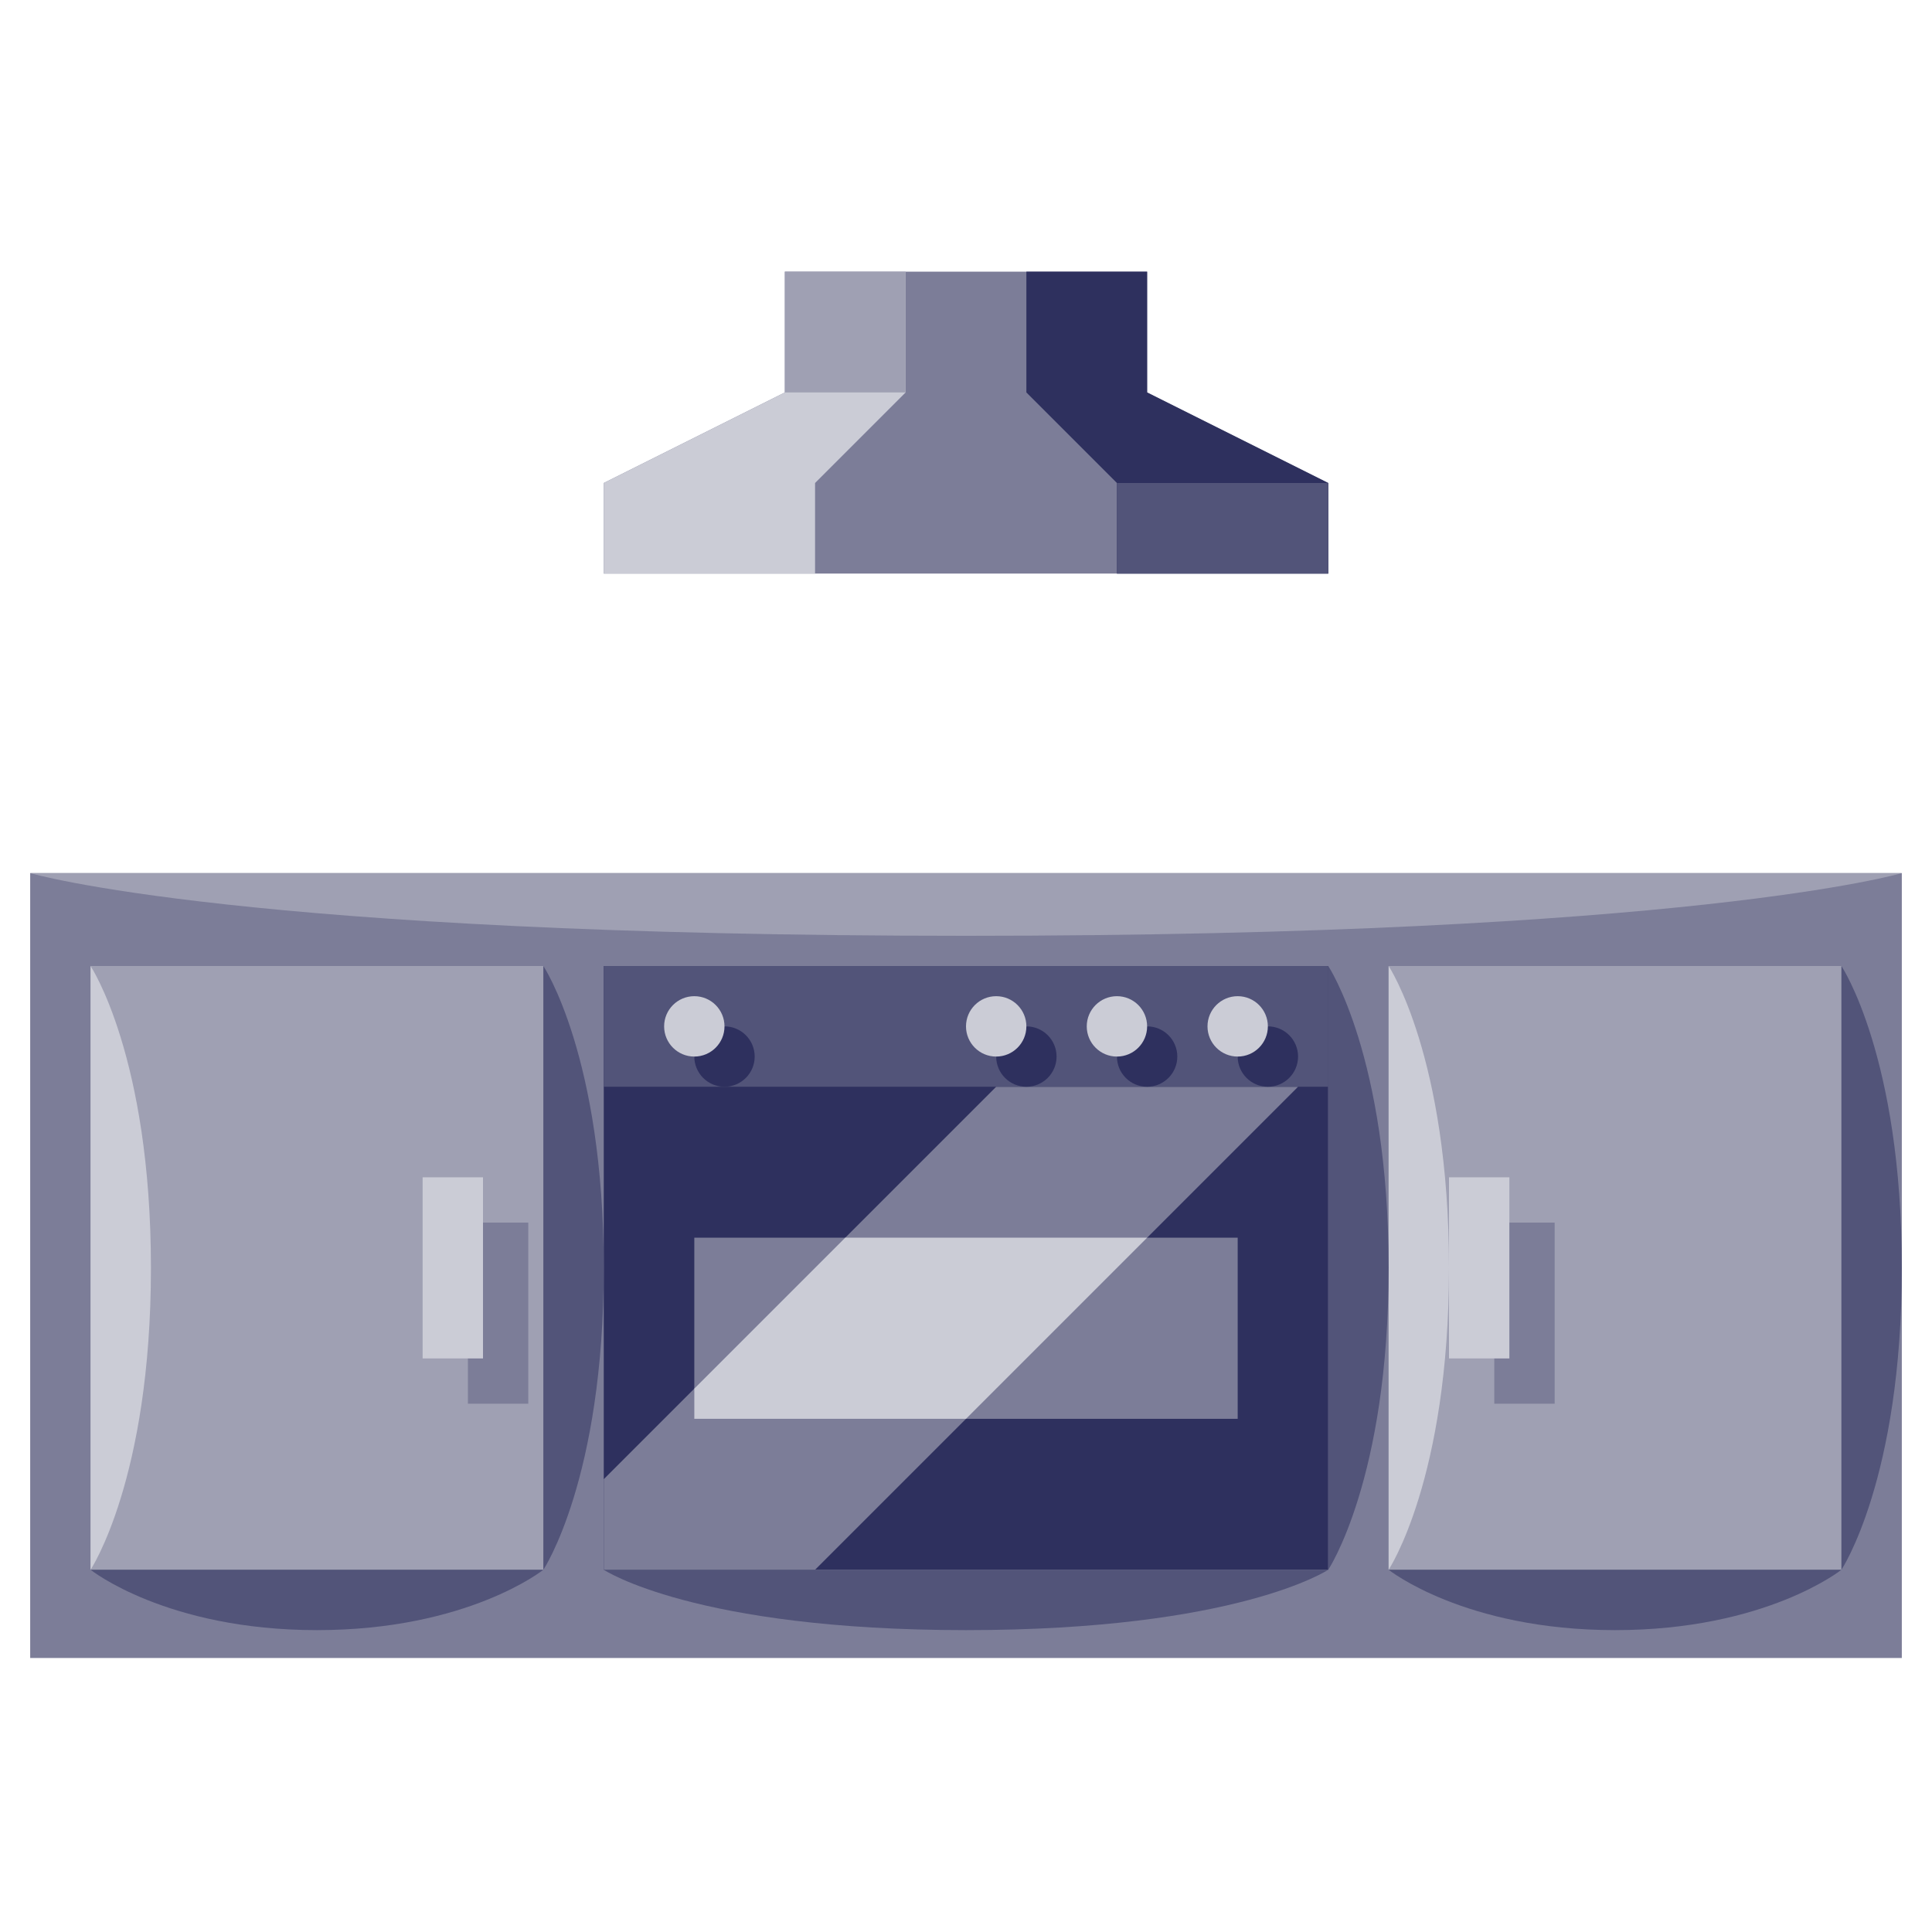 <svg height="512" viewBox="0 0 512 512" width="512" xmlns="http://www.w3.org/2000/svg"><g id="Kitchen_Set" data-name="Kitchen Set"><path d="m8 231.384h496v208h-496z" fill="#7c7d98"/><path d="m160 256h192v160h-192z" fill="#2e305e"/><path d="m160 392 104-104h80l-128 128h-56z" fill="#7c7d98"/><path d="m160 256h192v32h-192z" fill="#525479"/><circle cx="272" cy="280" fill="#2e305e" r="8"/><circle cx="192" cy="280" fill="#2e305e" r="8"/><circle cx="304" cy="280" fill="#2e305e" r="8"/><circle cx="336" cy="280" fill="#2e305e" r="8"/><path d="m184 328h144v48h-144z" fill="#7c7d98"/><path d="m304 328h-80l-40 40v8h72z" fill="#cbccd6"/><circle cx="264" cy="272" fill="#cbccd6" r="8"/><circle cx="184" cy="272" fill="#cbccd6" r="8"/><circle cx="296" cy="272" fill="#cbccd6" r="8"/><circle cx="328" cy="272" fill="#cbccd6" r="8"/><path d="m24 256h120v160h-120z" fill="#9fa0b3"/><path d="m368 256h120v160h-120z" fill="#9fa0b3"/><path d="m124 324h16v48h-16z" fill="#7c7d98"/><path d="m396 324h16v48h-16z" fill="#7c7d98"/><path d="m112 312h16v48h-16z" fill="#cbccd6"/><path d="m384 312h16v48h-16z" fill="#cbccd6"/><path d="m144 256s16 24 16 80-16 80-16 80z" fill="#525479"/><path d="m24 256s16 24 16 80-16 80-16 80z" fill="#cbccd6"/><path d="m368 256s16 24 16 80-16 80-16 80z" fill="#cbccd6"/><g fill="#525479"><path d="m352 256s16 24 16 80-16 80-16 80z"/><path d="m488 256s16 24 16 80-16 80-16 80z"/><path d="m160 416s24 16 96 16 96-16 96-16z"/><path d="m24 416s20 16 60 16 60-16 60-16z"/><path d="m368 416s20 16 60 16 60-16 60-16z"/></g><path d="m8 231.384s56 16.616 248 16.616 248-16.616 248-16.616z" fill="#9fa0b3"/><path d="m304 104v-32h-96v32l-48 24v24h192v-24z" fill="#7c7d98"/><path d="m304 72h-32v32l24 24v24h56v-24l-48-24z" fill="#2e305e"/><path d="m208 72h32v32l-24 24v24h-56v-24l48-24z" fill="#cbccd6"/><path d="m208 72h32v32h-32z" fill="#9fa0b3"/><path d="m296 128h56v24h-56z" fill="#525479"/></g></svg>